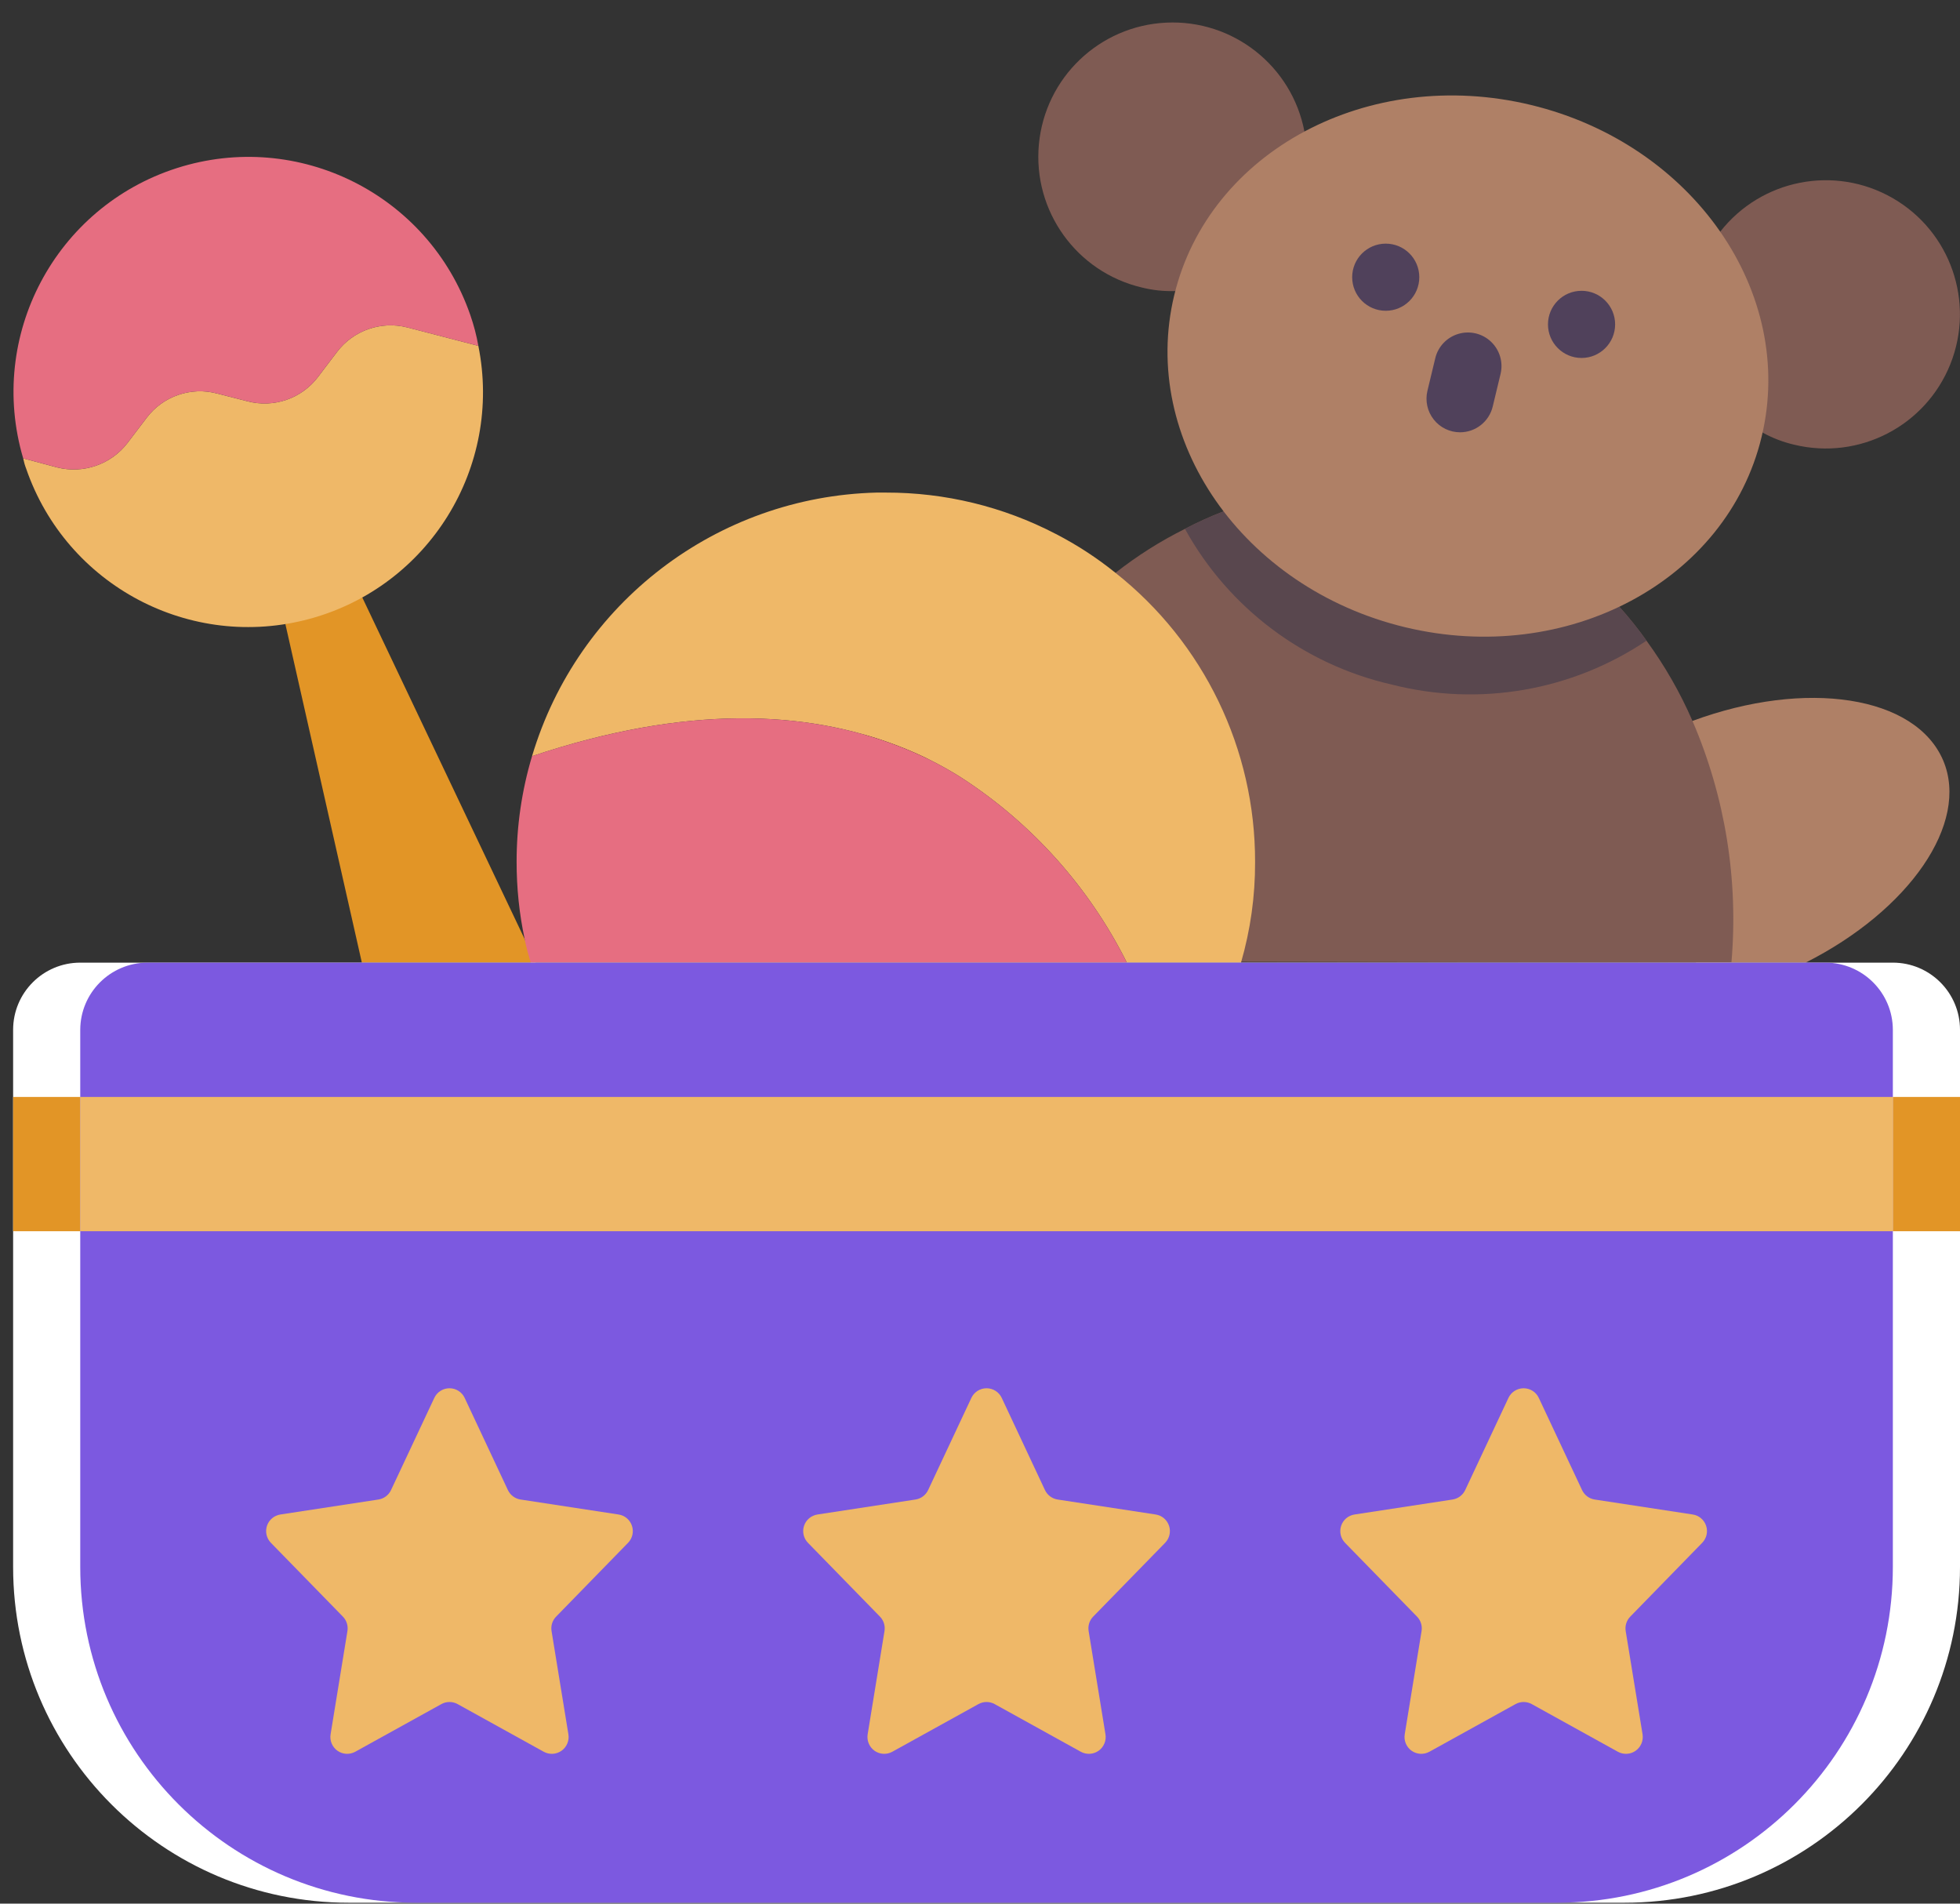 <svg width="69" height="67" viewBox="0 0 69 67" fill="none" xmlns="http://www.w3.org/2000/svg">
<rect x="0" y="0" width="69" height="67" fill="#333333" stroke="none"/>
<path d="M12.739 33.881L10.045 21.958L12.752 21.024L18.471 33.054V33.066L18.861 33.881H12.739Z" fill="#E29526"/>
<path d="M0.816 16.132C0.841 16.257 0.876 16.38 0.922 16.498C2.341 20.611 6.705 22.92 10.904 21.78C15.102 20.639 17.698 16.439 16.84 12.173L14.335 11.523C13.413 11.289 12.44 11.628 11.865 12.386L11.192 13.272C10.612 14.032 9.633 14.367 8.71 14.123L7.646 13.851C6.723 13.604 5.742 13.941 5.165 14.702L4.491 15.588C3.911 16.346 2.935 16.685 2.009 16.451L0.816 16.132Z" fill="#EFB868"/>
<path d="M0.816 16.132L2.01 16.451C2.935 16.685 3.911 16.346 4.491 15.588L5.165 14.702C5.743 13.941 6.723 13.605 7.647 13.851L8.71 14.123C9.633 14.368 10.613 14.032 11.192 13.272L11.865 12.386C12.441 11.629 13.413 11.289 14.335 11.524L16.84 12.173C16.775 11.804 16.68 11.441 16.556 11.086C15.087 6.842 10.498 4.547 6.221 5.918C1.944 7.29 -0.456 11.824 0.816 16.132Z" fill="#E66E81"/>
<path d="M59.582 25.373C63.588 23.895 67.44 24.486 68.409 26.767C69.342 28.977 67.216 32.038 63.564 33.881H59.705L59.582 25.373Z" fill="#AF8066"/>
<path d="M39.269 20.162L40.238 33.845L60.953 33.881C61.206 30.975 60.736 28.052 59.582 25.373C59.149 24.375 58.605 23.428 57.963 22.549C57.667 22.133 57.348 21.734 57.006 21.355L43.074 17.999C42.609 18.177 42.155 18.382 41.715 18.614C40.849 19.045 40.029 19.563 39.269 20.162Z" fill="#7F5B53"/>
<path d="M41.715 18.614C43.251 21.398 45.904 23.393 49.006 24.096C52.076 24.878 55.334 24.315 57.963 22.549C57.667 22.133 57.348 21.734 57.006 21.355L43.074 17.999C42.609 18.177 42.155 18.382 41.715 18.614Z" fill="#59474E"/>
<path d="M60.558 8.156C62.005 6.306 64.593 5.801 66.629 6.972C68.666 8.142 69.532 10.632 68.661 12.814C67.79 14.996 65.448 16.205 63.165 15.652C62.777 15.562 62.402 15.419 62.052 15.226L60.558 8.156Z" fill="#7F5B53"/>
<path d="M41.373 10.244C40.974 10.257 40.576 10.214 40.189 10.117C37.898 9.573 36.356 7.427 36.573 5.082C36.79 2.737 38.7 0.91 41.052 0.797C43.404 0.683 45.48 2.318 45.922 4.631L41.373 10.244Z" fill="#7F5B53"/>
<path d="M41.337 10.393C42.56 5.318 48.181 2.318 53.891 3.693C59.601 5.069 63.239 10.299 62.016 15.375C60.794 20.451 55.173 23.45 49.463 22.075C43.753 20.699 40.115 15.469 41.337 10.393Z" fill="#AF8066"/>
<path d="M51.402 15.215C51.948 15.214 52.422 14.84 52.55 14.309L52.826 13.16C52.925 12.75 52.796 12.318 52.49 12.027C52.184 11.736 51.745 11.631 51.341 11.751C50.936 11.871 50.625 12.198 50.527 12.609L50.251 13.757C50.167 14.11 50.249 14.481 50.473 14.765C50.697 15.05 51.039 15.215 51.402 15.215Z" fill="#50415B"/>
<path d="M54.495 11.417C54.495 12.069 55.024 12.599 55.677 12.599C56.33 12.599 56.859 12.069 56.859 11.417C56.859 10.764 56.33 10.235 55.677 10.235C55.024 10.235 54.495 10.764 54.495 11.417Z" fill="#50415B"/>
<path d="M47.602 9.756C47.602 10.409 48.131 10.938 48.784 10.938C49.437 10.938 49.965 10.409 49.965 9.756C49.965 9.104 49.437 8.575 48.784 8.575C48.131 8.575 47.602 9.104 47.602 9.756Z" fill="#50415B"/>
<path d="M31.588 27.429H31.599C32.251 27.425 32.777 26.896 32.775 26.244C32.774 25.593 32.245 25.066 31.593 25.066C30.942 25.066 30.413 25.593 30.412 26.244C30.41 26.896 30.936 27.425 31.588 27.429Z" fill="black"/>
<path d="M18.73 26.614C24.167 24.794 28.373 25.007 31.599 26.247C32.383 26.545 33.136 26.921 33.844 27.37C36.333 28.982 38.344 31.23 39.67 33.881H43.688C44.022 32.729 44.189 31.535 44.184 30.336C44.192 26.37 42.38 22.62 39.269 20.161C38.615 19.634 37.911 19.175 37.165 18.791C35.319 17.83 33.267 17.332 31.186 17.337H30.855C25.232 17.479 20.338 21.223 18.73 26.614Z" fill="#EFB868"/>
<path d="M18.187 30.336C18.186 31.249 18.28 32.16 18.471 33.054V33.066C18.53 33.338 18.601 33.609 18.683 33.881H39.67C38.344 31.23 36.333 28.982 33.844 27.37C33.136 26.921 32.383 26.545 31.599 26.247C28.373 25.007 24.167 24.794 18.73 26.613C18.369 27.821 18.185 29.075 18.187 30.336Z" fill="#E66E81"/>
<path d="M66.636 33.881H2.825C1.52 33.881 0.462 34.939 0.462 36.244V55.152C0.462 61.678 5.752 66.968 12.279 66.968H57.183C63.709 66.968 69 61.678 69 55.152V36.244C69 34.939 67.942 33.881 66.636 33.881Z" fill="white"/>
<path d="M2.825 36.244V55.152C2.827 61.677 8.116 66.966 14.642 66.968H54.82C61.345 66.966 66.634 61.677 66.636 55.152V36.244C66.633 34.941 65.577 33.885 64.273 33.881H5.188C3.884 33.885 2.829 34.941 2.825 36.244Z" fill="#7C59E0"/>
<path d="M2.825 38.608H0.462V43.334H2.825V38.608Z" fill="#E29526"/>
<path d="M69 38.608H66.636V43.334H69V38.608Z" fill="#E29526"/>
<path d="M66.636 38.608H2.825V43.334H66.636V38.608Z" fill="#EFB868"/>
<path d="M34.196 49.201L32.674 52.444C32.59 52.622 32.423 52.747 32.228 52.777L28.778 53.304C28.559 53.338 28.377 53.49 28.306 53.701C28.236 53.911 28.289 54.142 28.444 54.301L30.978 56.898C31.109 57.032 31.168 57.221 31.138 57.406L30.545 61.041C30.509 61.264 30.603 61.489 30.788 61.62C30.973 61.75 31.216 61.763 31.414 61.654L34.445 59.977C34.623 59.879 34.839 59.879 35.017 59.977L38.048 61.654C38.246 61.763 38.489 61.75 38.675 61.62C38.859 61.489 38.954 61.264 38.917 61.041L38.324 57.406C38.294 57.221 38.353 57.032 38.484 56.898L41.017 54.301C41.172 54.142 41.225 53.91 41.155 53.701C41.085 53.49 40.903 53.337 40.684 53.304L37.233 52.777C37.038 52.747 36.871 52.622 36.787 52.444L35.265 49.2C35.168 48.993 34.96 48.861 34.731 48.861C34.502 48.861 34.293 48.993 34.196 49.201Z" fill="#EFB868"/>
<path d="M53.103 49.201L51.581 52.444C51.497 52.622 51.33 52.747 51.135 52.777L47.685 53.304C47.466 53.338 47.284 53.49 47.214 53.701C47.144 53.911 47.196 54.142 47.351 54.301L49.885 56.898C50.016 57.032 50.075 57.221 50.045 57.406L49.452 61.041C49.416 61.264 49.51 61.489 49.695 61.62C49.88 61.75 50.123 61.763 50.321 61.654L53.353 59.977C53.53 59.879 53.746 59.879 53.924 59.977L56.955 61.654C57.154 61.763 57.397 61.75 57.581 61.62C57.766 61.489 57.861 61.264 57.825 61.041L57.231 57.406C57.201 57.221 57.261 57.032 57.392 56.898L59.924 54.301C60.079 54.142 60.133 53.91 60.062 53.701C59.992 53.49 59.81 53.337 59.591 53.304L56.14 52.777C55.946 52.747 55.778 52.622 55.695 52.444L54.172 49.2C54.075 48.993 53.867 48.861 53.638 48.861C53.409 48.861 53.2 48.993 53.103 49.201Z" fill="#EFB868"/>
<path d="M15.289 49.201L13.766 52.444C13.683 52.622 13.516 52.747 13.321 52.777L9.87 53.304C9.652 53.338 9.47 53.49 9.399 53.701C9.329 53.911 9.382 54.142 9.537 54.301L12.071 56.898C12.202 57.032 12.261 57.221 12.231 57.406L11.638 61.041C11.602 61.264 11.696 61.489 11.881 61.62C12.066 61.75 12.309 61.763 12.507 61.654L15.538 59.977C15.716 59.879 15.932 59.879 16.11 59.977L19.141 61.654C19.339 61.763 19.582 61.75 19.767 61.62C19.952 61.489 20.047 61.264 20.01 61.041L19.417 57.406C19.387 57.221 19.446 57.032 19.578 56.898L22.11 54.301C22.265 54.142 22.318 53.91 22.247 53.701C22.177 53.49 21.995 53.337 21.776 53.304L18.326 52.777C18.131 52.747 17.964 52.622 17.88 52.444L16.358 49.2C16.261 48.993 16.053 48.861 15.823 48.861C15.595 48.861 15.386 48.993 15.289 49.201Z" fill="#EFB868"/>
</svg>
